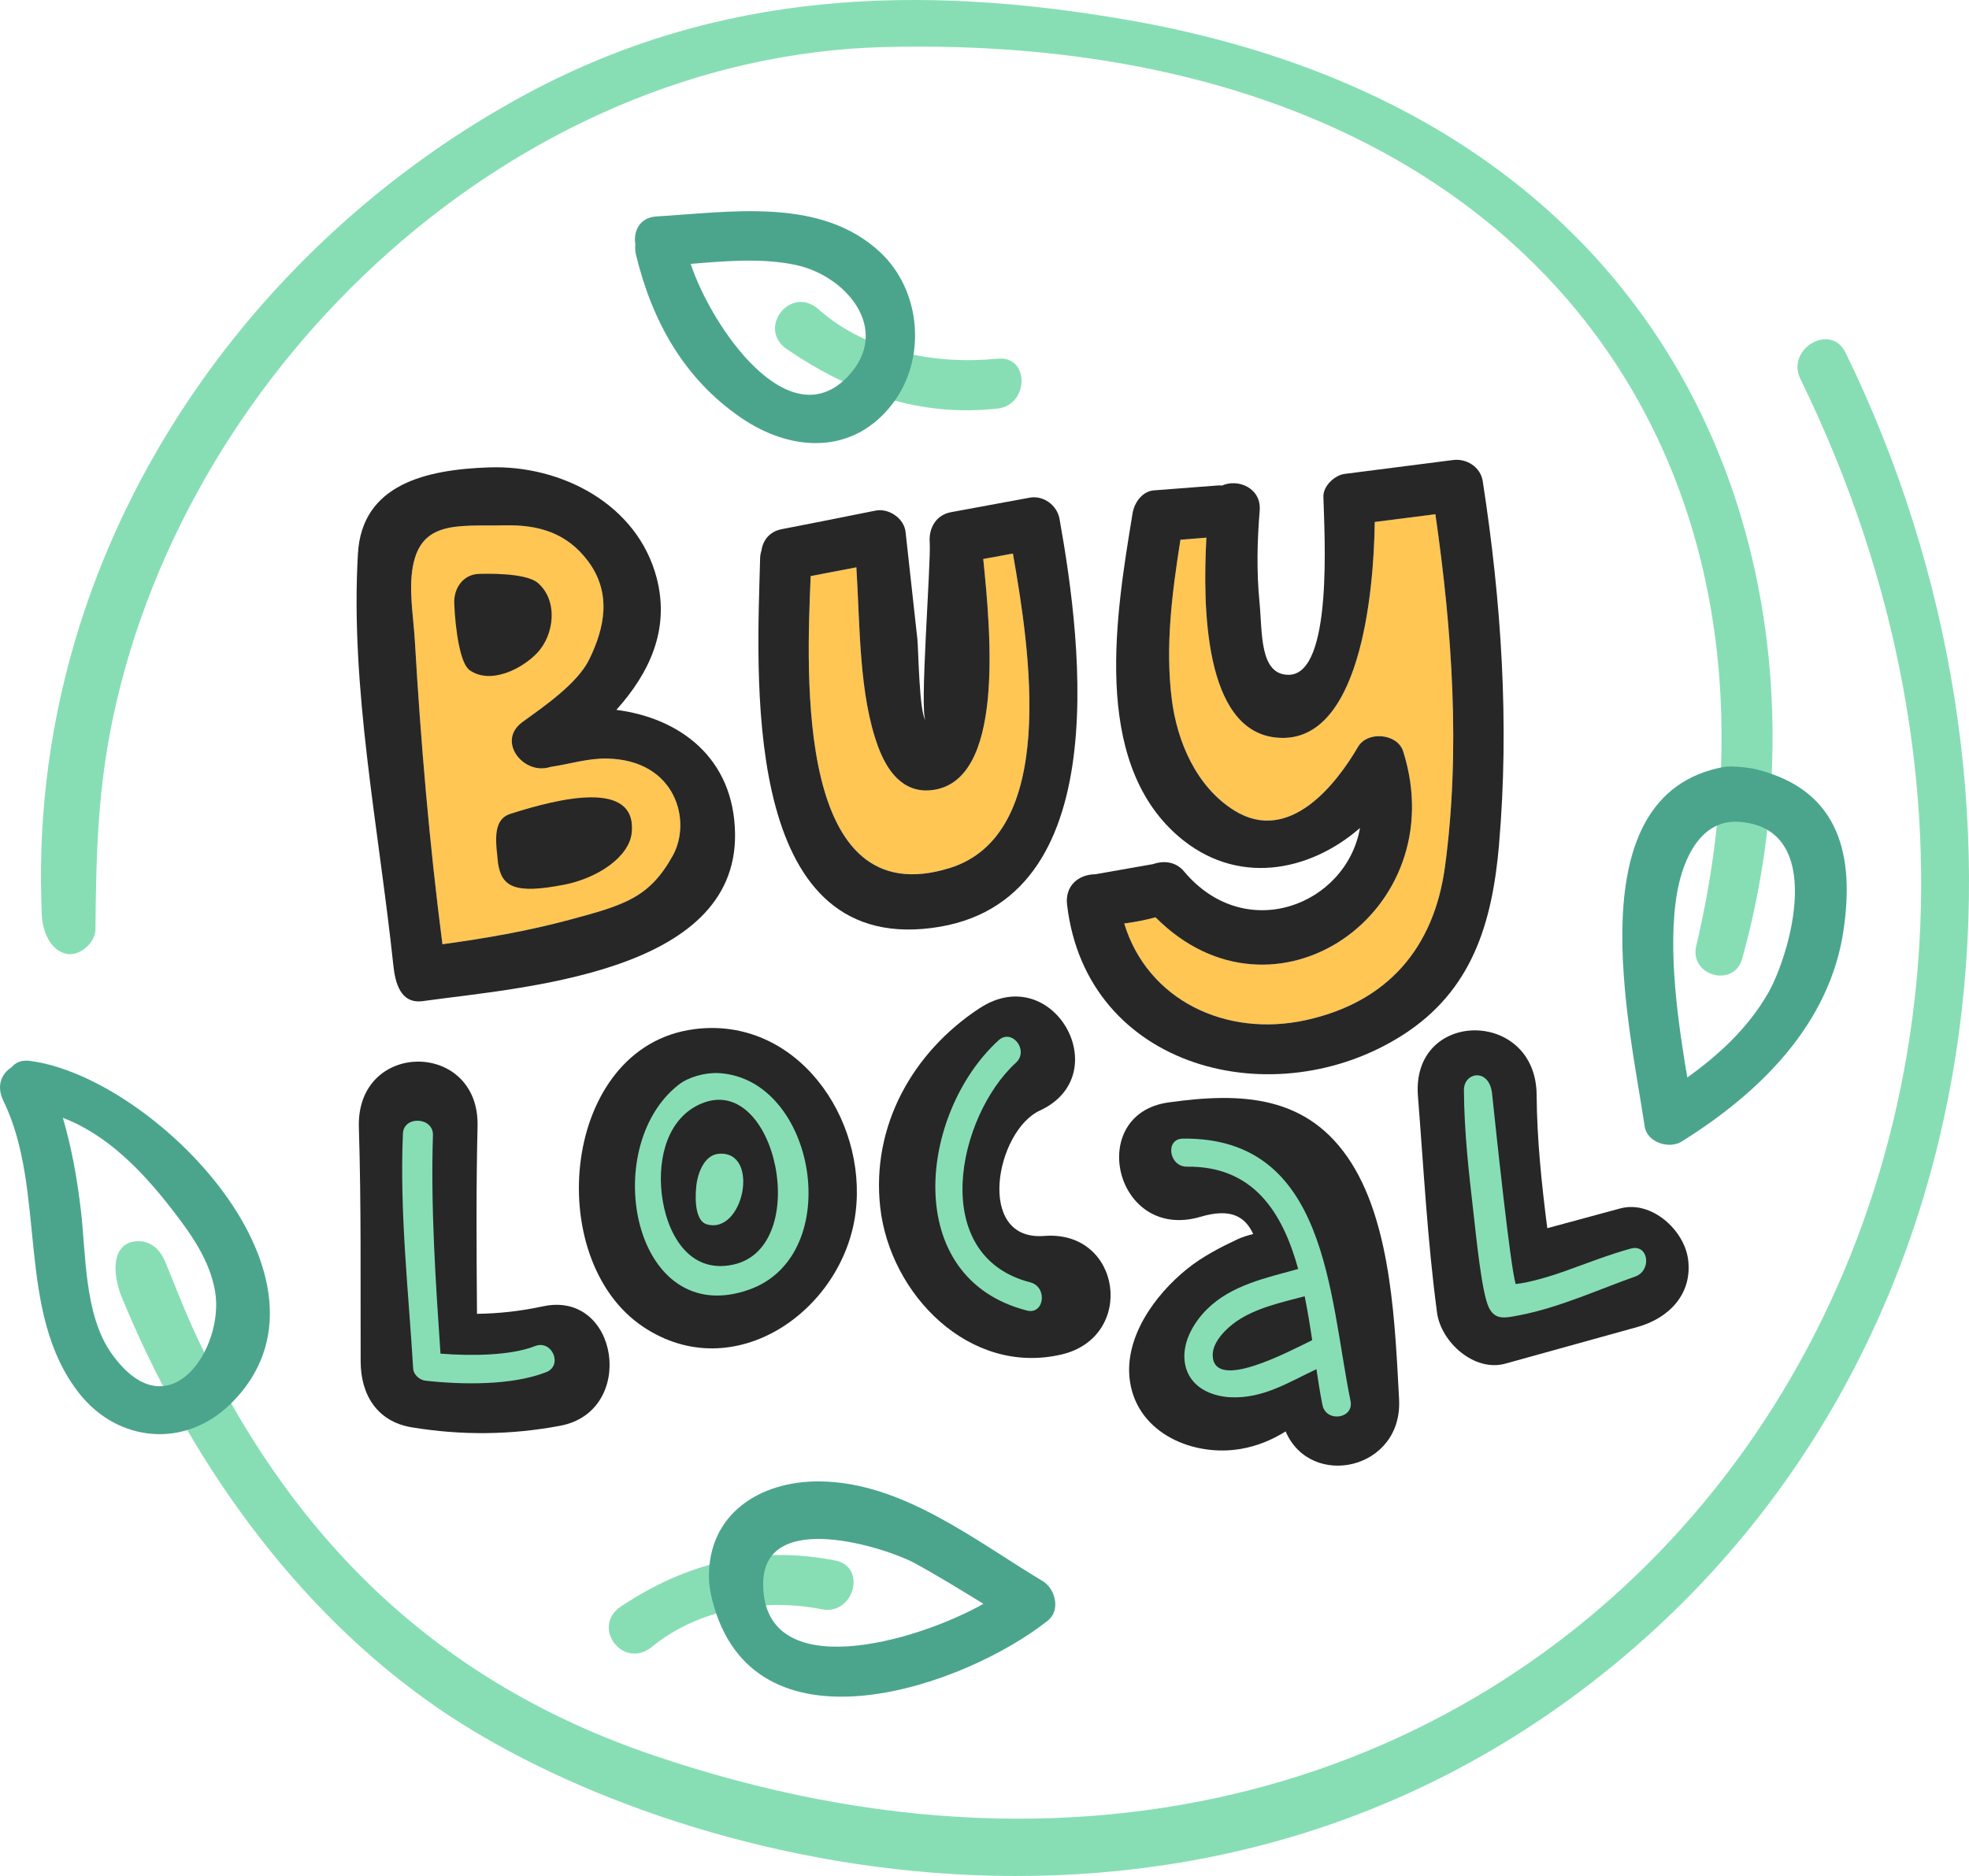 <svg id="_Слой_2" xmlns="http://www.w3.org/2000/svg" width="1080" height="1029.02" viewBox="0 0 1080 1029.02"><g id="Shop_small03_473512050"><g id="Shop_small03_473512050-2"><path d="M547.26 196.74c-34.44 3.35-71.72-3.59-98.41-27.16-15.17-13.4-34.06 10.59-17.06 22.11 34.97 23.69 72.72 37.19 115.46 32.4 17.22-1.93 17.62-29.06.0-27.35z" fill="#87deb5"/><path d="M458.18 855.98c-42.81-8.49-81.56 1.24-117.53 25.15-16.75 11.13 1.11 35.18 17.06 22.11 25.43-20.85 61.5-26.77 93.1-20.5 17.44 3.46 24.91-23.28 7.38-26.76z" fill="#87deb5"/><g><path d="M258.65 768.21c-8.39.0-17.49-.52-26.33-1.51-7.99-.88-14.62-7.63-15.09-15.38-.63-10.65-1.43-21.44-2.24-32.33-2.36-31.82-4.81-64.72-3.4-97.57.4-9.33 7.72-16.1 17.39-16.1 5.09.0 9.92 1.98 13.27 5.44 3.14 3.24 4.78 7.58 4.63 12.24-1.18 36.48 1.2 75.44 3.57 110.62 2.76.11 5.49.17 8.19.17 13.4.0 24.55-1.48 31.4-4.17 2.11-.83 4.27-1.25 6.44-1.25 8.19.0 15.28 6.1 16.87 14.49 1.54 8.09-2.6 15.56-10.29 18.58-11.44 4.49-26.38 6.77-44.38 6.77z" fill="#87deb5"/><path d="M393.33 720.06c-22.49.0-41.05-14.84-49.63-39.69-9.88-28.59-5.28-70.83 22.7-92.78 6.53-5.12 16.83-8.43 26.26-8.43.72.0 1.42.02 2.11.05 33.57 1.89 52.92 32.6 57.2 62.2 4.2 29.01-5.84 63.38-37.71 74.77-7.18 2.57-14.23 3.87-20.92 3.87z" fill="#87deb5"/><path d="M565.23 728.53c-1.43.0-2.9-.19-4.36-.57-28.29-7.28-47.66-26.47-54.54-54.03-9.21-36.9 5.51-83.26 34.99-110.22 3.17-2.9 6.97-4.44 10.99-4.44 6.78.0 13.11 4.57 15.74 11.36 2.69 6.9.97 14.27-4.48 19.24-17.17 15.71-31.17 50.15-24.62 76.37 3.66 14.68 13.26 24.11 28.52 28.05 8.85 2.28 14.42 10.65 13.24 19.92-1.07 8.43-7.44 14.32-15.5 14.32z" fill="#87deb5"/><path d="M733.26 786.41c-8.56.0-15.44-5.57-17.12-13.86-.49-2.4-.95-4.88-1.39-7.45-11.29 5.57-23.15 10.79-37.48 10.79-.96.0-1.92-.02-2.9-.07-17.48-.87-30.29-10.42-33.44-24.91-2.8-12.92 2.58-27.65 14.42-39.41 12.73-12.66 29.52-17.8 44.82-21.97-9.63-27.69-24.75-40.17-48.2-40.17l-1.02-9.41v9.42c-11.04.0-17.92-9.46-17.98-18.23-.06-9.16 6.57-15.89 15.73-16h1.38c74.67.0 86.05 69.21 95.21 124.82 1.52 9.21 2.99 18.19 4.7 26.59 1.03 5.05-.1 9.9-3.17 13.67-3.17 3.88-8.23 6.2-13.55 6.2z" fill="#87deb5"/><path d="M825.01 732.05c-7.78.0-13.67-3.86-17.03-11.16-3.72-8.04-6.12-27.57-8.45-48.59l-.61-5.39c-2.7-23.48-5.21-45.29-5.37-68.89-.03-4.92 1.76-9.45 5.03-12.75 3.12-3.13 7.24-4.86 11.6-4.86 7.78.0 16.23 5.71 17.58 18.47l.35 3.26c5.73 53.87 8.92 79.58 10.7 91.22 5.44-1.33 11.66-3.28 16.76-5.12l7.78-2.84c9.49-3.49 19.3-7.09 28.75-9.65 1.57-.42 3.14-.64 4.67-.64 7.69.0 14 5.5 15.33 13.39 1.52 8.96-3.61 17.63-12.19 20.62-5.1 1.78-10.61 3.9-16.37 6.13-15.04 5.8-32.08 12.37-48.67 15.47l-1.2.23c-2.79.53-5.67 1.09-8.66 1.09z" fill="#87deb5"/></g><path d="M369.07 469.24c-12.83 23.2-26.45 27.16-56.76 35.3-22.9 6.14-46.19 10.2-69.63 13.39-7.15-55.28-11.9-110.92-15.14-166.56-.66-11.3-2.74-23.78-1.81-35.06 2.6-31.65 24.35-27.6 51.27-28.15 18.37-.37 33.98 4.11 45.58 19.7 13.21 17.76 8.92 36.85.58 53.91-6.5 13.29-25.35 26.11-36.6 34.28-14.44 10.49.68 29.48 15.33 24.63 10.38-1.53 20.65-4.83 31.14-4.6 37.91.81 46.44 34.37 36.04 53.17z" fill="#ffc653"/><path d="M520.7 476.2c-84.07 25.94-78.38-104.91-76.04-160.21 8.35-1.62 16.71-3.21 25.06-4.8 2.03 32.28 1.38 69.97 11.98 98.52 4.7 12.66 13.22 25.24 28.84 23.75 40.9-3.9 32.83-86.82 28.78-126.84 5.42-1 10.84-1.99 16.26-2.98 9.41 53.54 24.94 154.11-34.88 172.57z" fill="#ffc653"/><path d="M792.56 475.44c-6.03 44.47-31.35 74.17-76.1 84.07-44.11 9.76-87.08-11.05-99.82-52.96 5.75-.77 11.41-1.83 17.17-3.4 64.97 65.36 163.7-2.92 135.85-90.98-3.15-9.96-19.66-11.34-24.8-2.5-11.64 20-37.56 53.82-67.9 34.86-20.88-13.05-31.33-37.89-34.23-60.91-3.68-29.23.18-58.62 4.74-87.58 4.74-.38 9.49-.76 14.23-1.14-2.09 38.42-1.06 104.78 37.44 109.57 47.03 5.86 54.43-79.84 54.91-118.17 11.09-1.41 22.17-2.83 33.26-4.24 9.16 63.53 13.87 129.74 5.25 193.37z" fill="#ffc653"/><path d="M403.18 457.45c-.51-41.86-30.52-63.64-65.11-68.07 17.84-19.87 29.55-43.79 22.14-72.28-10.55-40.56-52.38-62.08-91.85-60.73-34.6 1.18-69.8 9.19-72.03 47.27-4.32 73.69 11.27 149.32 19.42 225.83 1.01 9.47 3.82 21.39 16.27 19.65 53.39-7.47 172.09-14.9 171.16-91.67zm-34.11 11.79c-12.83 23.2-26.45 27.16-56.76 35.3-22.9 6.14-46.19 10.2-69.63 13.39-7.15-55.28-11.9-110.92-15.14-166.56-.66-11.3-2.74-23.78-1.81-35.06 2.6-31.65 24.35-27.6 51.27-28.15 18.37-.37 33.98 4.11 45.58 19.7 13.21 17.76 8.92 36.85.58 53.91-6.5 13.29-25.35 26.11-36.6 34.28-14.44 10.49.68 29.48 15.33 24.63 10.38-1.53 20.65-4.83 31.14-4.6 37.91.81 46.44 34.37 36.04 53.17z" fill="#272727"/><path d="M294.97 319.73c-6.7-5.75-29.31-5.03-32.41-4.92-8.46.29-13.78 7.78-13.41 16.3.63 14.2 3.2 32.83 8.46 36.51 11.43 8 28.5-.65 36.77-9.2 9.76-10.08 11.87-29 .59-38.7z" fill="#272727"/><path d="M279.9 446.43c-10.48 3.35-7.59 17.17-6.75 26.82 1.93 13.21 9.04 17.34 36.36 12.01 17.98-3.51 35.83-15.1 37.02-28.84 2.49-28.77-39.34-18.72-66.63-9.99z" fill="#272727"/><path d="M581.16 284.64c-1.34-7.49-8.79-13.07-16.43-11.65-14.38 2.66-28.76 5.31-43.14 7.96-8.07 1.49-12.22 8.63-11.64 16.41.81 10.85-5.77 94.2-2.22 97.66-3.55-3.47-3.97-39.08-4.53-44.28-2.12-19.66-4.38-39.3-6.5-58.97-.81-7.5-9.26-13.15-16.48-11.69-17.13 3.48-34.29 6.84-51.45 10.18-6.85 1.33-10.35 6.29-11.08 11.67-.41 1.25-.72 2.59-.76 4.14-1.59 62.49-10.89 211.59 89.06 203.47 106.44-8.65 87.69-155.11 75.16-224.9zm-60.46 191.56c-84.07 25.94-78.38-104.91-76.04-160.21 8.35-1.62 16.71-3.21 25.06-4.8 2.03 32.28 1.38 69.97 11.98 98.52 4.7 12.66 13.22 25.24 28.84 23.75 40.9-3.9 32.83-86.82 28.78-126.84 5.42-1 10.84-1.99 16.26-2.98 9.41 53.54 24.94 154.11-34.88 172.57z" fill="#272727"/><path d="M822.21 463.27c5.77-66.37 1.25-133.68-8.93-199.35-1.21-7.78-8.82-12.54-16.33-11.58-19.79 2.53-39.59 5.06-59.38 7.6-5.49.7-11.85 6.6-11.69 12.52.52 20.03 5.45 97.36-18.92 97.68-16.29.21-14.51-23.46-16.12-39.84-1.65-16.78-1.28-33.43.1-50.22 1.03-12.46-12.01-17.68-20.67-13.75-.74-.05-1.47-.11-2.26-.05-11.7.9-23.4 1.8-35.09 2.7-6.4.49-10.75 6.77-11.69 12.52-8.87 54.2-22.93 135.26 24.76 176.91 31.85 27.81 71.98 20.12 99.97-4.25-7.49 42.31-62.82 64.05-96.55 23.79-4.4-5.25-10.86-6.08-16.99-3.96-10.55 1.85-21.09 3.7-31.64 5.56-9.52.1-16.66 6.6-15.5 16.59 10.49 90.57 114.07 116.45 184.18 71.55 38.02-24.34 49.03-61.34 52.77-104.41zm-29.65 12.18c-6.03 44.47-31.35 74.17-76.1 84.07-44.11 9.76-87.08-11.05-99.82-52.96 5.75-.77 11.41-1.83 17.17-3.4 64.97 65.36 163.7-2.92 135.85-90.98-3.15-9.96-19.66-11.34-24.8-2.5-11.64 20-37.56 53.82-67.9 34.86-20.88-13.05-31.33-37.89-34.23-60.91-3.68-29.23.18-58.62 4.74-87.58 4.74-.38 9.49-.76 14.23-1.14-2.09 38.42-1.06 104.78 37.44 109.57 47.03 5.86 54.43-79.84 54.91-118.17 11.09-1.41 22.17-2.83 33.26-4.24 9.16 63.53 13.87 129.74 5.25 193.37z" fill="#272727"/><g><path d="M297.89 716.54c-12.48 2.67-24.31 3.97-36.26 4.12-.25-34.31-.52-68.65.31-102.91 1.14-47.26-66.6-47.42-65.1.68 1.33 42.77.83 85.69.98 128.49.06 18.02 8.95 32.85 28.02 36 27.23 4.5 54.5 4.25 81.61-.9 41.8-7.94 32.06-74.38-9.56-65.48zm1.7 36.12c-18.85 7.4-46.36 6.89-66.23 4.68-3.18-.35-6.53-3.26-6.73-6.59-2.49-41.62-7.49-85.47-5.63-128.93.43-10.02 16.79-9.13 16.47.86-1.28 39.61 1.53 81.44 4.14 119.82 16.38 1.31 38.34 1.18 51.86-4.14 9.33-3.66 15.44 10.63 6.13 14.3z" fill="#272727"/><path d="M380.72 564.53c-72.79 9.48-83.55 126.21-27.86 163.31 49.95 33.27 109.74-9.14 116.44-62.8 6.47-51.84-32.57-107.81-88.58-100.52zm30.36 142.79c-63.61 22.74-83.14-77.58-38.87-112.32 5.44-4.27 14.73-6.79 22.02-6.38 53.39 3 69.78 99.78 16.84 118.7z" fill="#272727"/><path d="M384.88 605.25c-18.33 7.61-24.21 29.13-21.94 49.45 2.31 20.66 14.25 44.56 39.45 38.92 43.28-9.69 23.35-105.32-17.5-88.36zm2.63 66.26c-5.36-1.63-6.62-11.26-5.61-20.86.77-7.38 4.51-17.14 12.36-17.78 22.96-1.87 13.62 44.84-6.76 38.64z" fill="#272727"/><path d="M572.76 677.94c-37.85 2.98-26.64-57.56-2.37-68.79 42.41-19.64 7.38-82.67-33.11-56.11-36.65 24.04-59.48 64.57-54.47 109.24 5.35 47.72 48.96 92.51 99.45 80.68 40.95-9.59 33.07-68.36-9.49-65.02zm-9.54 40.9c-69.56-17.9-59.03-108.39-15.54-148.18 7.4-6.77 16.9 5.55 9.55 12.27-32.1 29.37-48.49 105.96 7.91 120.48 9.57 2.46 7.74 17.92-1.92 15.43z" fill="#272727"/><path d="M767.4 767.52c-2.2-40.17-4.02-94.47-26.06-129.44-23.69-37.59-60.39-39-100.45-33.37-45.64 6.41-29.35 76.65 17.69 62.7 16.51-4.9 24.43-.07 28.79 9.46-3.01.78-6.04 1.68-9.03 3.09-9.14 4.31-18.89 9.36-27.21 16.06-17.72 14.26-34.89 37.89-31.34 61.76 4.26 28.65 35.04 41.53 61.06 36.93 8.98-1.59 17.03-4.98 24.32-9.55 13.77 32.02 64.34 21.1 62.22-17.64zm-42.03 3.15c-1.23-6.02-2.27-12.67-3.3-19.66-15.26 7.19-29.38 16.3-47.21 15.41-11.03-.55-22.18-5.85-24.71-17.51-2.47-11.39 4.05-22.97 11.86-30.74 13.42-13.34 32.45-17.19 50.05-22.12-8.55-30.92-24.46-56.53-60.99-56.11-9.89.12-12.21-15.27-2.25-15.39 79.34-.93 80.01 85.28 91.94 143.87 2.01 9.84-13.4 12-15.39 2.25z" fill="#272727"/><path d="M678.1 724.87c-5.48 3.77-13.12 11.2-12.93 18.59.52 19.95 41.11-1.81 54.57-8.35-1.18-7.95-2.5-16.08-4.13-24.09-12.82 3.42-26.53 6.28-37.51 13.85z" fill="#272727"/><path d="M925.89 690.63c-2.15-15.98-20.15-32.4-37.25-27.76-13.32 3.61-26.63 7.22-39.95 10.82-3.13-24.34-5.67-48.88-5.85-73.14-.35-47.41-68.89-47.15-65.1.68 3.15 39.72 5.2 79.23 10.48 118.78 2.15 16.1 20.36 32.72 37.52 27.96 24.13-6.7 48.27-13.4 72.4-20.09 17.22-4.78 30.34-18.08 27.76-37.25zm-29.07 9.62c-18.3 6.38-41.69 17.12-63.67 21.24-7.17 1.34-13.15 3-16.62-4.53-3.84-8.32-6.72-37.7-8.26-51.12-2.65-23.03-5.15-44.65-5.3-67.89-.07-9.99 13.92-12.3 15.43 1.92 2.15 20.2 10 95.02 12.95 104.43 7.91-.75 20.35-4.65 27.41-7.19 12.02-4.33 24.25-9.12 35.8-12.25 9.7-2.63 11.65 12.12 2.25 15.39z" fill="#272727"/></g><path d="M618.27 10.92c-114.84-19.95-223.85-15.83-328.35 40C133.71 134.37 13.84 303.63 22.94 501.98c.42 9.23 5.03 20.18 14.45 21.36 6.58.82 14.9-6.27 14.96-13.47.34-43.63 1.56-78.04 9.68-116.43C103.18 198.88 282.36 31.02 484.94 25.82c341.55-8.76 510.98 215.5 445.45 493.06-3.86 16.35 20.67 23.21 25.21 6.95 55.05-197.16-18.61-459.56-337.34-514.92z" fill="#87deb5"/><path d="M1012.27 193.42c-8.1-16.57-32.82-2.06-24.74 14.46 218.92 447.89-134.07 924.46-630.49 754.48-115.35-39.5-193.88-115.5-246.08-222.75-8.13-16.71-11.78-26.62-20.28-47.36-3.85-9.41-11.21-12.94-18.86-10.88-6.87 1.85-11.77 10.59-5.75 28.44 36.29 89.05 95.06 172.81 174.32 227.25 125.39 86.12 414.79 164.16 643.95-23.13 214.65-175.43 245.36-480.25 127.94-720.5z" fill="#87deb5"/><path d="M963.25 421.98c-3.54-.87-13.34-2.12-17.9-1.26-81.28 15.21-51.8 140.25-43.22 197.2 1.33 8.82 13.39 12.52 20.26 8.24 42.57-26.56 81.21-64.11 88.81-116.02 5.72-39.08-.86-76.56-47.95-88.15zm6.39 123.05c-10.92 18.85-26.71 33.51-44.16 46-4.71-27.96-11.08-69.85-5.62-101.22 3.39-19.46 13.37-40.34 33.78-39.03 48.79 3.14 28.15 73.28 16 94.25z" fill="#4ba58d"/><path d="M16.23 581.9c-4.58-.58-7.85.99-9.93 3.57-5.36 3.34-8.48 10.06-4.49 18.24 24.17 49.51 6.39 115.71 41.6 160.52 21.2 26.98 57.93 30.45 83.03 5.87 68.53-67.11-41.98-179.62-110.21-188.2zm45.05 160.68c-15.14-21.2-14.05-54.42-16.94-78.89-2.06-17.42-5.04-34.08-9.86-50.54 24.36 9.26 43.57 29.26 59.49 49.74 10.48 13.49 21.12 28.21 24.03 45.59 5.21 31.04-25.47 77.84-56.72 34.09z" fill="#4ba58d"/><path d="M482.76 138.34c-32.6-30.46-82.41-21.97-122.75-19.61-9.2.54-12.73 8.24-11.53 15.32-.18 1.81-.11 3.75.41 5.9 8.84 36.29 26.25 67.81 57.72 89.3 27.36 18.68 61.45 20.61 83.16-8.07 18.62-24.61 15.49-61.83-7.01-82.84zm-17.26 67.67c-32.5 35.25-75.04-26.31-86.66-61.26 19.26-1.6 39.25-3.34 57.7.6 27.47 5.86 52.5 35.12 28.95 60.66z" fill="#4ba58d"/><path d="M571.95 867.29c-37.23-22.32-77.28-54.52-122.79-54.71-32.6-.13-60.76 17.94-60.31 52.77.08 5.91 1.72 12.41 3.07 16.83 25.13 82.4 137.91 42.4 182.82 6.75 7.16-5.68 4.1-17.51-2.79-21.64zm-153.35 1.55c0-41.99 68.36-19.46 82.9-11.53 12.85 7.01 25.39 14.72 37.91 22.42-37.71 21.28-120.81 44.57-120.81-10.89z" fill="#4ba58d"/></g></g></svg>